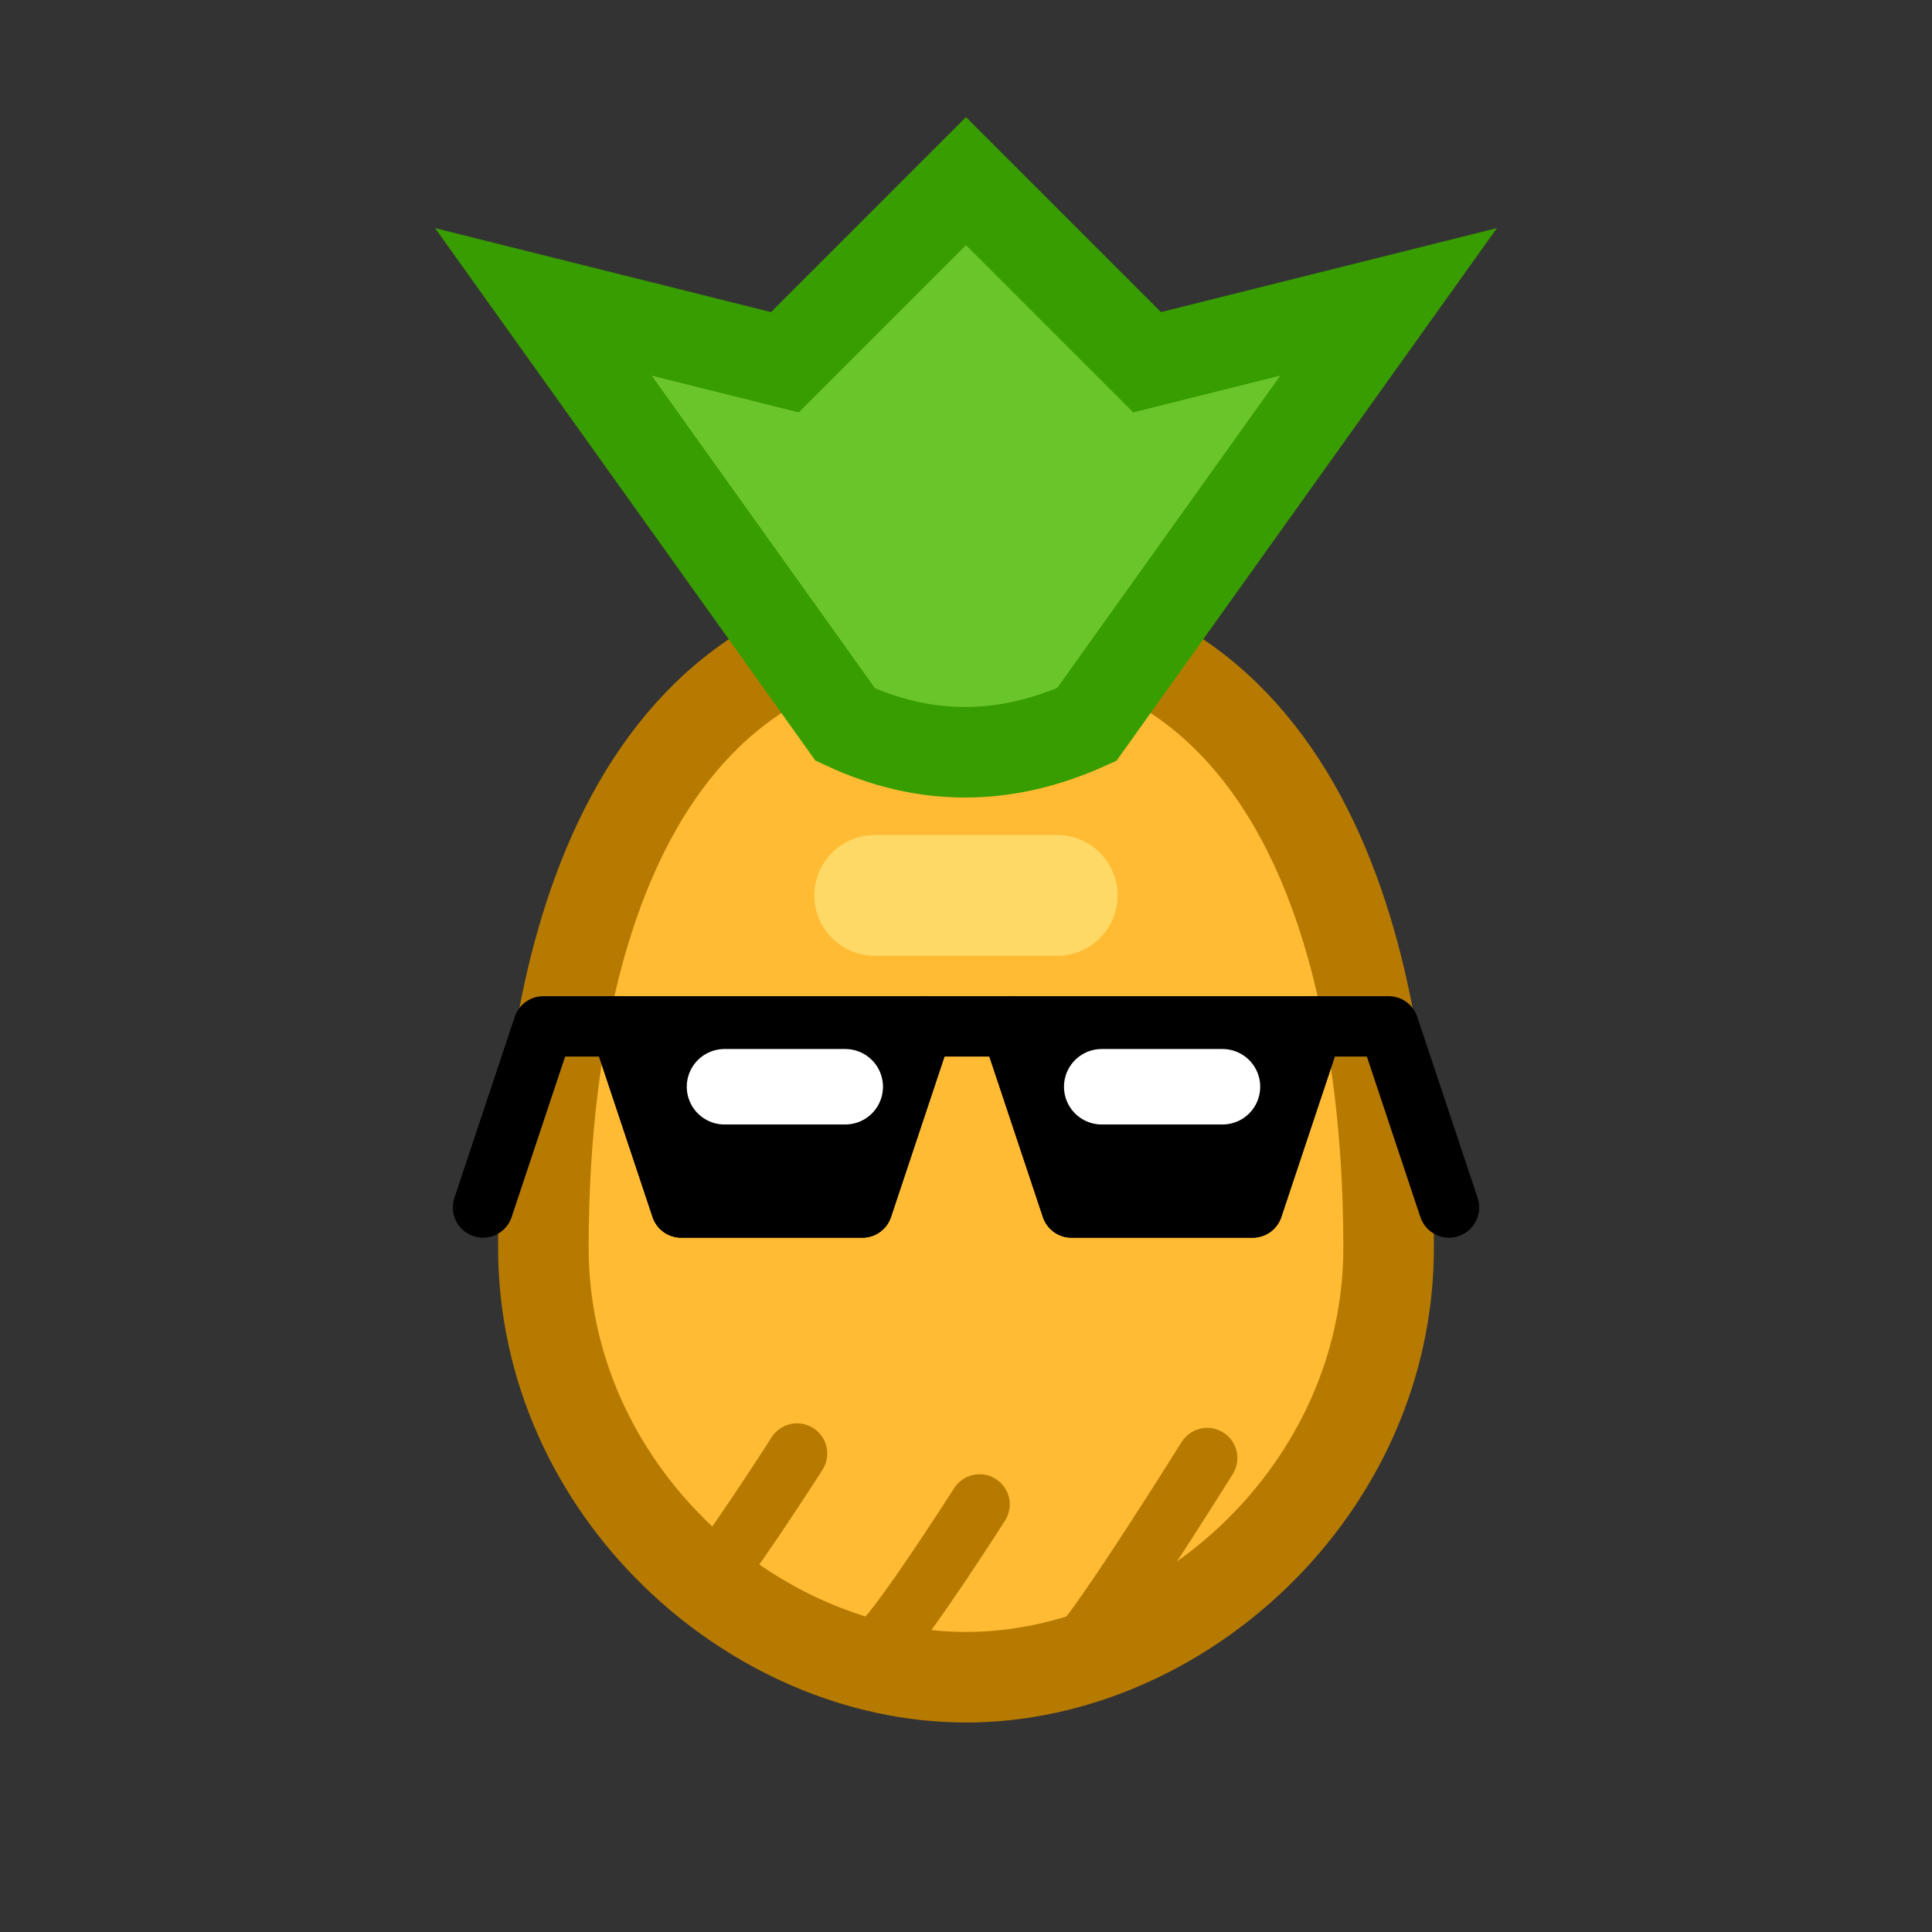 <?xml version="1.0" encoding="UTF-8" standalone="no"?>
<!-- Created with Inkscape (http://www.inkscape.org/) -->

<svg
   width="32"
   height="32"
   viewBox="0 0 32 32"
   version="1.1"
   id="svg1"
   inkscape:version="1.3.2 (091e20e, 2023-11-25, custom)"
   sodipodi:docname="favicon.svg"
   xmlns:inkscape="http://www.inkscape.org/namespaces/inkscape"
   xmlns:sodipodi="http://sodipodi.sourceforge.net/DTD/sodipodi-0.dtd"
   xmlns="http://www.w3.org/2000/svg"
   xmlns:svg="http://www.w3.org/2000/svg">
  <rect x="0" y="0" width="32" height="32" fill="#333333" stroke="none"/>
  <sodipodi:namedview
     id="namedview1"
     pagecolor="#505050"
     bordercolor="#eeeeee"
     borderopacity="1"
     inkscape:showpageshadow="0"
     inkscape:pageopacity="0"
     inkscape:pagecheckerboard="0"
     inkscape:deskcolor="#505050"
     inkscape:document-units="px"
     showgrid="true"
     inkscape:zoom="13.3125"
     inkscape:cx="8.600939"
     inkscape:cy="21.558685"
     inkscape:window-width="1920"
     inkscape:window-height="1108"
     inkscape:window-x="-9"
     inkscape:window-y="54"
     inkscape:window-maximized="1"
     inkscape:current-layer="layer1">
    <inkscape:grid
       id="grid1"
       units="px"
       originx="0"
       originy="0"
       spacingx="1"
       spacingy="1"
       empcolor="#ffffff"
       empopacity="0.239"
       color="#ffffff"
       opacity="0.078"
       empspacing="8"
       dotted="false"
       gridanglex="30"
       gridanglez="30"
       visible="true" />
  </sodipodi:namedview>
  <defs
     id="defs1" />
  <g
     inkscape:label="Layer 1"
     inkscape:groupmode="layer"
     id="layer1">
    <path
       style="fill:#ffbb33;fill-opacity:1;stroke:#b77a00;stroke-width:1.5;stroke-linecap:round;stroke-opacity:1;stroke-dasharray:none"
       d="m 16,10.221 c -6,0 -7,6.442 -7,10.442 0,4 3.457,7.117 7,7.117 3.543,0 7,-3.117 7,-7.117 C 23,16.662 22,10.221 16,10.221 Z"
       id="path1"
       sodipodi:nodetypes="zzzzz"
       inkscape:label="head" />
    <path
       style="fill:#69c52a;fill-opacity:1;stroke:#389d00;stroke-width:1.5;stroke-linecap:round;stroke-dasharray:none;stroke-opacity:1"
       d="m 14,12 c 1.333,0.623 2.667,0.603 4,0 L 23,5 19,6 16,3 13,6 9,5 Z"
       id="path2"
       sodipodi:nodetypes="cccccccc"
       inkscape:label="crown" />
    <g
       id="g4"
       inkscape:label="glasses">
      <path
         style="fill:none;fill-opacity:1;stroke:#000000;stroke-width:1;stroke-linecap:round;stroke-linejoin:round;stroke-dasharray:none;stroke-opacity:1"
         d="m 8,20 1,-3 1.283,0 1,3 h 3 l 1,-3 1.465,0 1,3 h 3 l 1,-3 H 23 l 1,3"
         id="path3"
         sodipodi:nodetypes="cccccccccccc"
         inkscape:label="glasses-frame" />
      <path
         style="fill:#000000;fill-opacity:1;stroke:#000000;stroke-width:1;stroke-linecap:round;stroke-linejoin:round;stroke-dasharray:none;stroke-opacity:1"
         d="m 16.748,17 h 5 l -1,3 h -3 z"
         id="path4-5"
         inkscape:label="glasses-left" />
      <path
         style="fill:#000000;fill-opacity:1;stroke:#000000;stroke-width:1;stroke-linecap:round;stroke-linejoin:round;stroke-dasharray:none;stroke-opacity:1"
         d="m 10.283,17 h 5 l -1,3 h -3 z"
         id="path4-5-3"
         inkscape:label="glasses-right" />
    </g>
    <path
       style="fill:none;fill-opacity:1;stroke:#ffffff;stroke-width:1.25;stroke-linecap:round;stroke-linejoin:round;stroke-dasharray:none;stroke-opacity:1"
       d="M 14,18 H 12"
       id="path4" />
    <path
       style="fill:none;fill-opacity:1;stroke:#ffffff;stroke-width:1.25;stroke-linecap:round;stroke-linejoin:round;stroke-dasharray:none;stroke-opacity:1"
       d="m 20.248,18 h -2"
       id="path4-6" />
    <path
       style="fill:none;fill-opacity:1;stroke:#ffd966;stroke-width:2;stroke-linecap:round;stroke-linejoin:round;stroke-dasharray:none;stroke-opacity:1"
       d="m 14.488,14.831 h 3.023"
       id="path5" />
    <path
       style="fill:none;fill-opacity:1;stroke:#b77a00;stroke-width:1;stroke-linecap:round;stroke-linejoin:round;stroke-dasharray:none;stroke-opacity:1"
       d="m 11.587,26.366 c 0.338,-0.291 1.615,-2.291 1.615,-2.291"
       id="path6" />
    <path
       style="fill:none;fill-opacity:1;stroke:#b77a00;stroke-width:1;stroke-linecap:round;stroke-linejoin:round;stroke-dasharray:none;stroke-opacity:1"
       d="m 14.61,27.209 c 0.338,-0.291 1.615,-2.291 1.615,-2.291"
       id="path6-9" />
    <path
       style="fill:none;fill-opacity:1;stroke:#b77a00;stroke-width:1;stroke-linecap:round;stroke-linejoin:round;stroke-dasharray:none;stroke-opacity:1"
       d="m 17.873,27.296 c 0.338,-0.291 2.122,-3.146 2.122,-3.146"
       id="path6-9-0"
       sodipodi:nodetypes="cc" />
  </g>
</svg>

